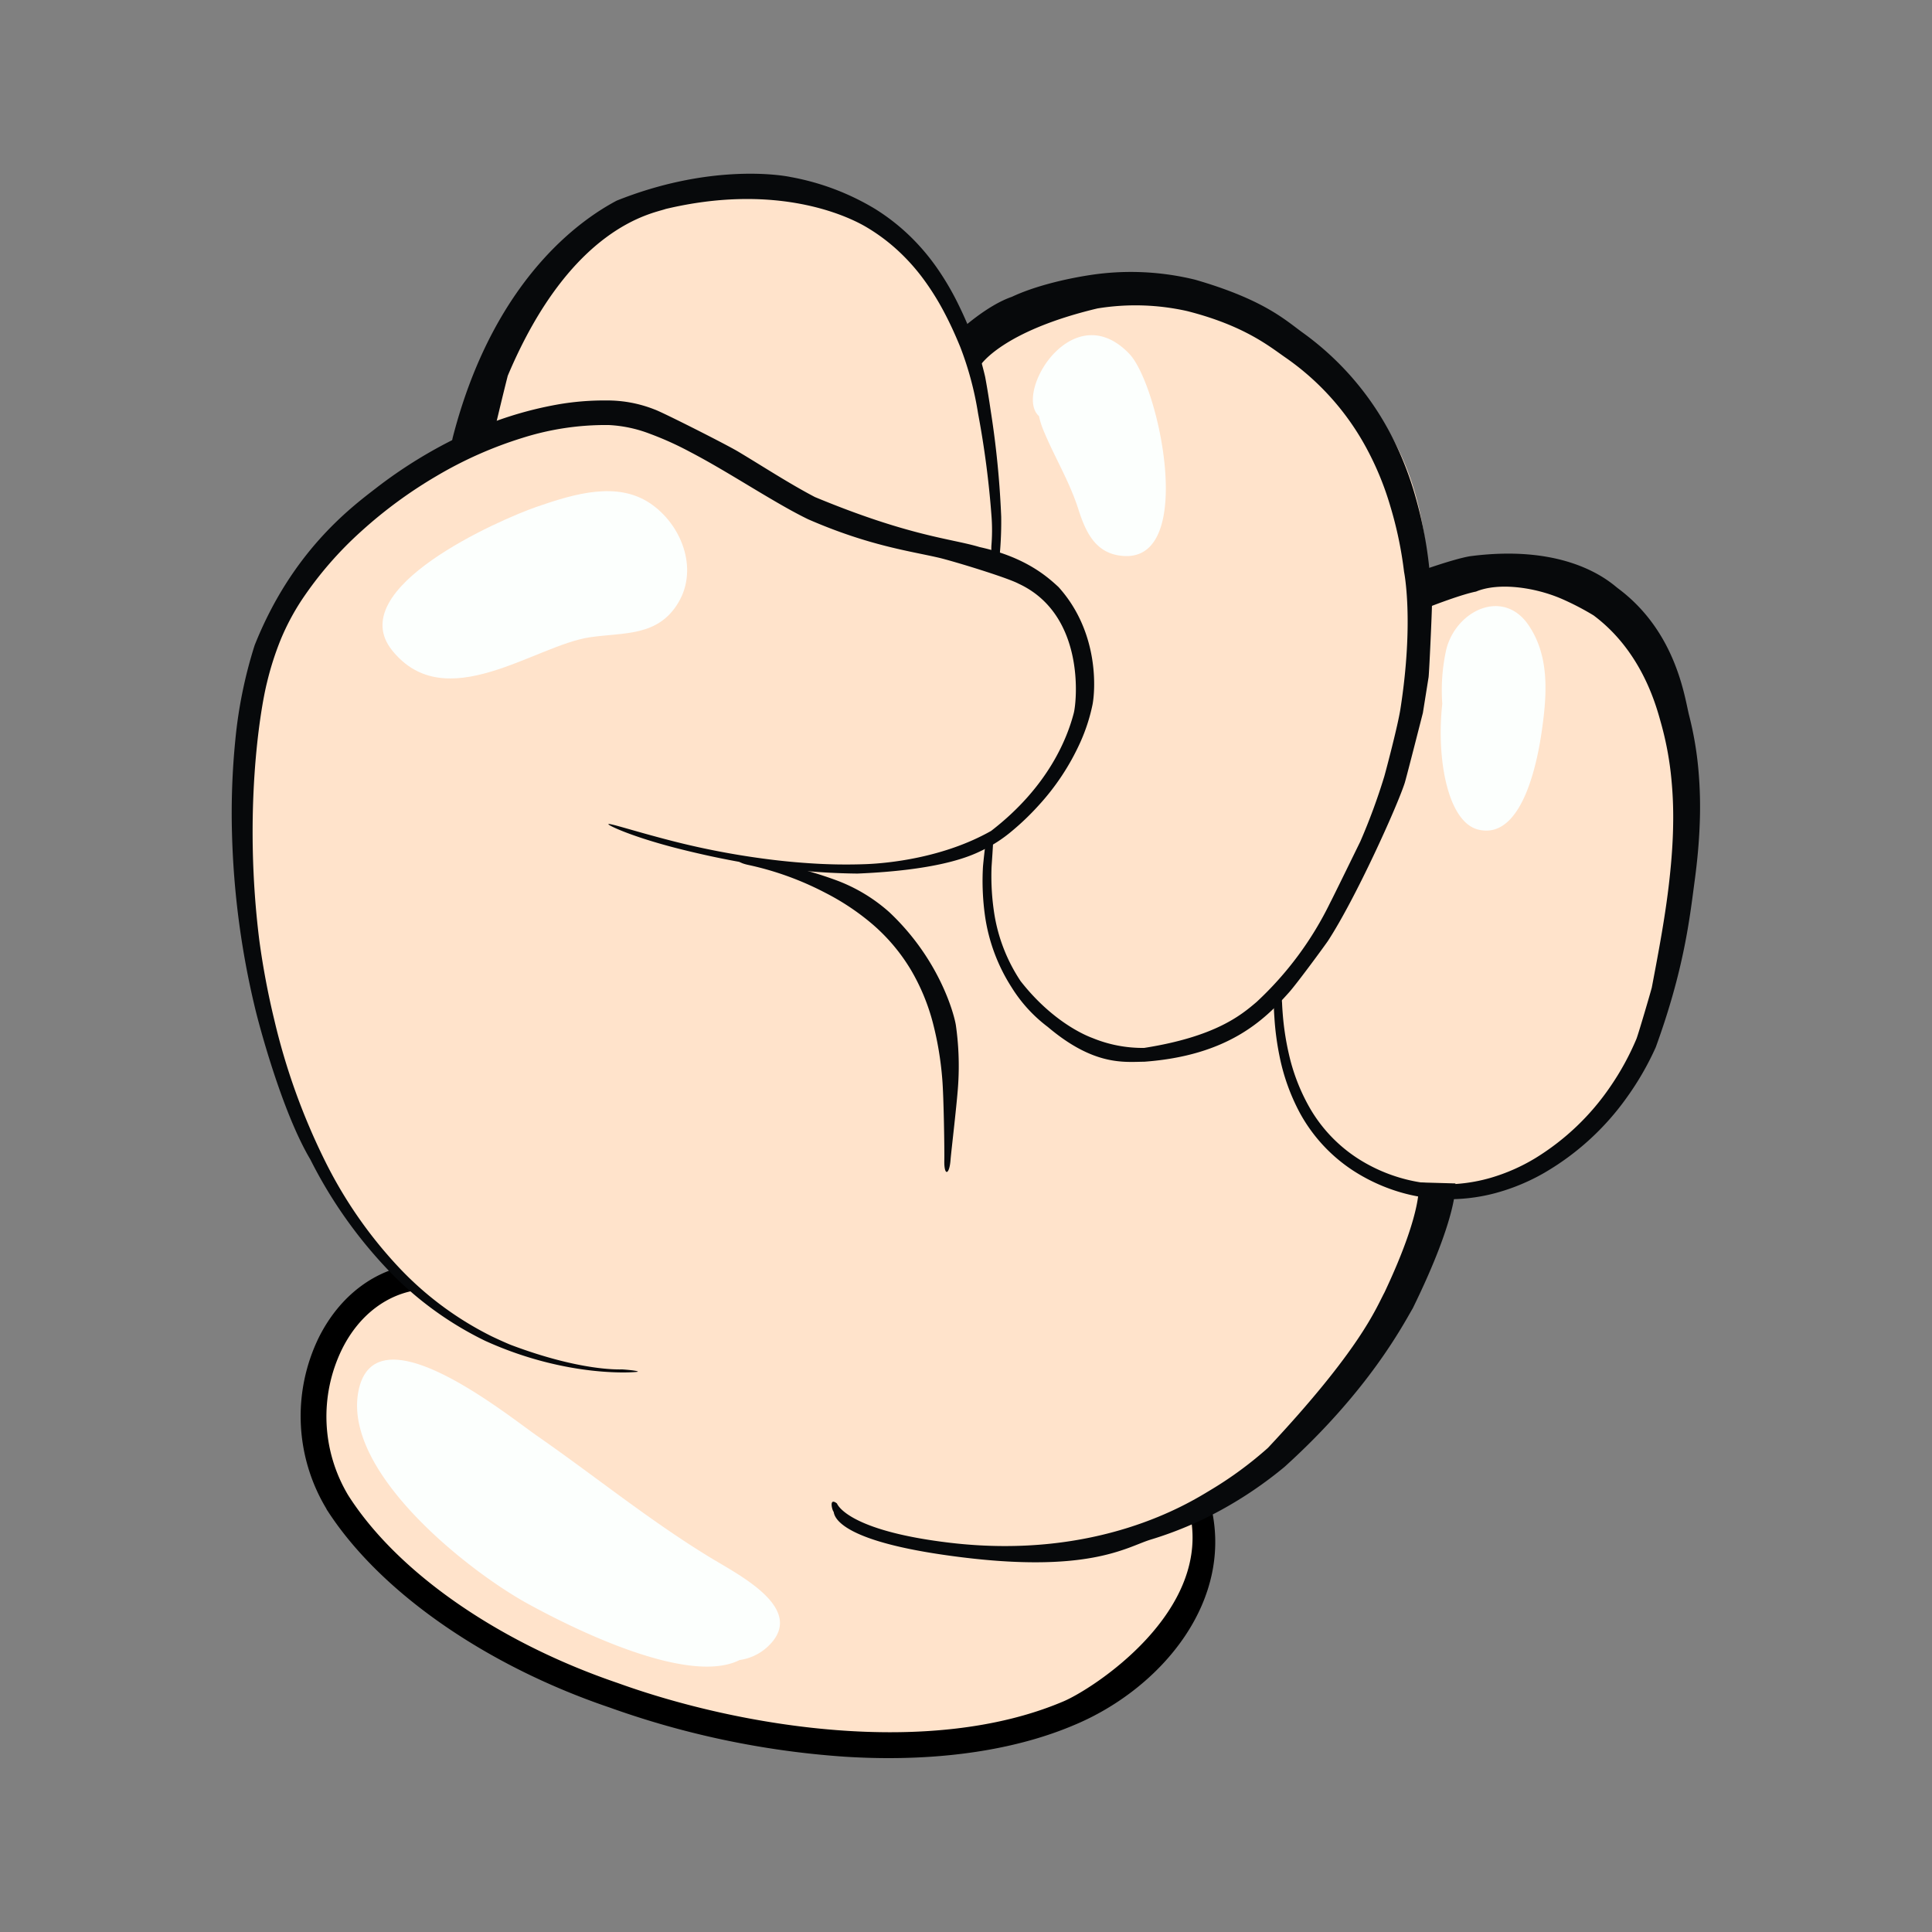 <svg id="Layer_1" data-name="Layer 1" xmlns="http://www.w3.org/2000/svg" viewBox="0 0 500 500"><rect x="0" y="0" width="500" height="500" fill="#808080" stroke="none"/><defs><style>.cls-1{fill:#ffe3cb;}.cls-2{fill:#fcfffd;}.cls-3{fill:#07090b;}</style></defs><path class="cls-1" d="M369.79,150.5C368,116.7,355,97.09,323.66,81.71c-30.79-15.12-46.28-9.28-73.84,8.1-7.92-39-57.72-49.91-88.76-32.93-35.41,19.35-48.78,65.17-50.91,104l8.76,110.32c-6.62,21.62-4.36,38.64,3.43,52.56-10.7,2.58-20.42,7.41-27.56,15.4-.41.15,0-.66-.29-.42-14.83,11.85-14.76,28-7.34,43.81,11.84,25.26,36.18,46.15,62,54.69,40.47,13.4,111,26.18,147.48-6,12.48-11,18.3-25.46,12.48-41.44a111.13,111.13,0,0,0,15.06-9.89c24.23-18.73,31.86-37.4,45.31-61.52,8.1-14.54,13.67-10.26,27.59-16.48,13.14-5.88,18.29-12.75,26.32-25.88C448.91,234.24,440.6,129,369.79,150.5Z"/><path class="cls-2" d="M139.09,371.66c15.22,10.6,28.86,21.73,44.54,31.32,7.65,4.68,25.76,13.62,14.78,23.42a13.32,13.32,0,0,1-7,3.21c-13.84,7-45.49-9.43-55-14.67-15.28-8.45-47.15-33.55-43.75-54.34C96.43,337.92,130.87,365.94,139.09,371.66Z"/><path d="M230,455q-5.61,0-11.43-.37a226.15,226.15,0,0,1-60.87-12.75c-32.4-11-59.79-30.23-73.22-51.34l0-.06a46.43,46.43,0,0,1-2-44.28c5.47-11,14.84-18,25.71-19.13a3.36,3.36,0,1,1,.71,6.68c-8.54.91-16,6.54-20.4,15.44A39.66,39.66,0,0,0,90.13,387c12.65,19.85,38.72,38,69.76,48.57,31.53,11.39,80.58,19.46,115.2,4.8,7.3-3,39.36-23.4,32.62-49.71-.46-1.8,4.87-3.93,5.36-2.14,7,25.54-12.66,48.71-35.39,58.05C264.5,452.12,248.16,455,230,455Z"/><path class="cls-3" d="M246,300.18c.14-1.92,1.77-15.47,2-20a74.54,74.54,0,0,0-.62-14.84c-.36-2.43-4-16.84-17.25-29.29a43.17,43.17,0,0,0-14.17-8.41,102.22,102.22,0,0,0-21.61-5.25c-4-.65-4.45.69-.52,1.49a78.74,78.74,0,0,1,19.79,7.19,62.75,62.75,0,0,1,12.09,8.05A48.18,48.18,0,0,1,235.74,251a53.69,53.69,0,0,1,5.72,13.84,84.2,84.2,0,0,1,2.39,14.33c.4,4.58.6,19.06.54,21.16C244.29,304.45,245.7,304.17,246,300.18Z"/><path class="cls-3" d="M376.65,306.27,367.1,306s1.63,6.38-8.79,28.47c-2.22,4.12-6.14,14.61-30.16,40.23a97.22,97.22,0,0,1-15,11c-5.37,3.24-28.9,18.07-67.2,13.58-27-3.18-29.34-10.18-29.34-10.18-2.19-1.71-1.21,1.84-.9,2.09s-1,7.14,29.91,11.4c35.94,5,45.93-2.24,52.17-4.14A95.72,95.72,0,0,0,316,390.8a103.6,103.6,0,0,0,16.42-11.16c21.86-19.76,30.66-36.74,33.2-41.05C377.68,314,376.65,306.27,376.65,306.27Z"/><path class="cls-3" d="M116.61,116.2l10.2.13c3.48-14.92,4.65-19.23,4.59-19.07,16.44-39,37.67-42,40.88-43.18,27.45-6.53,45.49,1,51.59,4.49a48.33,48.33,0,0,1,8.42,6.19,52.14,52.14,0,0,1,6.84,7.66,66.8,66.8,0,0,1,5.3,8.54c1.55,2.93,2.88,5.9,4.09,8.85a84,84,0,0,1,4.6,17.17,239.12,239.12,0,0,1,3.5,26.86,48.6,48.6,0,0,1-.05,7.44c-.21,4.87,1.79,5.21,2.09,3a94.15,94.15,0,0,0,.45-10.58,238.63,238.63,0,0,0-2.7-27.3c-.41-2.8-.87-5.72-1.43-8.75-.14-.75-1.09-4.35-1.22-4.73-.51-1.5-1-3-1.62-4.56a98.54,98.54,0,0,0-4-9.34,70.78,70.78,0,0,0-5.36-9.26,56.66,56.66,0,0,0-7.19-8.56,54.08,54.08,0,0,0-9.08-7.11,64.64,64.64,0,0,0-21.81-8.26c-3.82-.8-21.92-3.17-45.11,6.1-6.58,3.52-31.32,18-42.46,61.45Z"/><path class="cls-3" d="M248.58,85.36l5.14,9.18s5.5-8.81,30.31-14.72a61.06,61.06,0,0,1,23.22.69c14.68,3.73,21.21,9.09,25.31,11.94a67.42,67.42,0,0,1,20.84,23.09A77.08,77.08,0,0,1,359.81,131a99.92,99.92,0,0,1,3.56,17s2.62,12.61-.94,35.47c-.69,4.44-3.77,16.05-4.18,17.48a156.79,156.79,0,0,1-6.19,16.8s-7.42,15.2-7.79,15.82a86.89,86.89,0,0,1-19.07,25.74c-4.08,3.48-10.73,9-29.09,11.89a34.09,34.09,0,0,1-13.32-2.54c-.52-.21-9.76-3.38-18.66-14.75a43.82,43.82,0,0,1-6.79-17.32,63.13,63.13,0,0,1-.73-12.15c.09-1.41.4-5.72.38-6.24a1.72,1.72,0,0,1,0,.18c0-.18-1.86-.43-1.86-.43-.14.52-.62,4.93-.74,6.38a65,65,0,0,0,.52,12.65,46.35,46.35,0,0,0,6.88,18.52,37.68,37.68,0,0,0,9.38,10.27c12,10.15,19.77,9.05,25,9,21.52-1.59,30.95-10.64,37.48-18,1.92-2.16,8.3-10.8,10-13.23,7.26-11.12,18-35,19.9-40.94.46-1.48,4.69-18.1,4.69-18.1l1.48-9.26c.18-1.56.88-17.17.87-18.72s-.67-9.31-.67-9.31a107,107,0,0,0-3.45-18.12,84.44,84.44,0,0,0-6.66-16.93,75.23,75.23,0,0,0-22.64-26.05c-4.48-3.23-10-8.55-27.86-13.72a69.79,69.79,0,0,0-26.57-1.3c-7.89,1.16-15.68,3.27-20.87,5.73C255.48,79,248.58,85.36,248.58,85.36Z"/><path class="cls-3" d="M366.48,148.16l4,8.68s7.71-3,11.51-3.74c5.83-2.44,15.16-1.13,22.08,1.84a69.61,69.61,0,0,1,8.34,4.32c12.74,9.5,16.35,23.94,17.49,28a81.9,81.9,0,0,1,2.47,12.6,101.89,101.89,0,0,1,.64,13.4c-.06,4.57-.4,9.21-.91,13.89-1,9.36-2.8,18.87-4.61,28.4-.12.59-3.55,12.31-4,13.36a69,69,0,0,1-6.67,12.2,63.87,63.87,0,0,1-19.43,18.59,48.44,48.44,0,0,1-11.75,5.16,42.82,42.82,0,0,1-12.13,1.65,42.29,42.29,0,0,1-21.43-6.27,38.41,38.41,0,0,1-13.18-13.63,50.48,50.48,0,0,1-5.36-13.91,70.71,70.71,0,0,1-1.51-9.59c-.19-2.24-.23-3.44-.23-3.44-.11-2.13-.61-3.2-1.15-3.21s-1.09,1.09-1,3.28c0,0,0,1.24.16,3.54a71.94,71.94,0,0,0,1.32,10A53.23,53.23,0,0,0,336.39,288a41.62,41.62,0,0,0,13.88,15,46.7,46.7,0,0,0,10.64,5.09,44.68,44.68,0,0,0,12.48,2.24,46.56,46.56,0,0,0,13.33-1.48,53,53,0,0,0,12.92-5.31A68.25,68.25,0,0,0,421,284.05a74.37,74.37,0,0,0,7.5-13c7.39-20.3,8.8-33.52,10.09-43.19.65-4.83,1.11-9.67,1.29-14.49a108.6,108.6,0,0,0-.35-14.34,88.13,88.13,0,0,0-2.37-13.81c-1.15-4.45-3.22-21.6-18.38-32.92-1.62-1.19-12.32-11.75-38.34-8.35C375.86,144.73,366.48,148.16,366.48,148.16Z"/><path class="cls-2" d="M292.22,91.52c-7.13-7.39-14.38-5.18-19.21-.29a14.29,14.29,0,0,0-1.22,1.35c-4.28,5.19-6,12.36-2.91,15.1a22.13,22.13,0,0,0,1.13,3.61c2.88,7,6.72,13.17,9.07,20.5,1.92,6,4.53,11.79,12,12.11C309.57,144.7,299.92,99.5,292.22,91.52Z"/><path class="cls-2" d="M395.73,162c-6.56-10-19-4.05-21.47,6.23a48.89,48.89,0,0,0-1,13.94c-1.58,14.33,1.45,30.59,9.31,32.53,11.8,2.9,15.56-19.1,16.51-26C400.36,179.64,401,169.93,395.73,162Z"/><path class="cls-1" d="M258.33,145.8c-13.43-4.86-29-6.44-43.24-12-16.18-6.37-39.49-26.48-57.32-27C125,105.9,85.38,132.35,71.33,161c-21.87,44.59-8.54,194.24,93.74,194.81l-7.92-141.77c25,9.17,80.07,19.72,102.9.77C284.74,194.33,293,158.32,258.33,145.8Z"/><path class="cls-3" d="M174.73,219.41q4.13,1.07,9.17,2.17c3.36.72,7,1.43,11,2.09a172.42,172.42,0,0,0,27,2.41c21.8-.91,29.55-4.67,32.27-6a36.34,36.34,0,0,0,7.71-5,66.69,66.69,0,0,0,6.78-6.49,61.65,61.65,0,0,0,10.86-16.35,46.67,46.67,0,0,0,3.21-9.82c.7-3.45,1.92-18.63-8.79-30.5-2.81-2.59-8.46-7.72-20.42-10.34-7.19-2.19-18-2.72-42.63-12.95-6.62-3.47-13.1-7.71-19.84-11.75-3.37-2-19.58-10.18-21.55-10.87a33.2,33.2,0,0,0-12.57-2.37,70,70,0,0,0-12.38,1,96.17,96.17,0,0,0-25.1,8.08,121.48,121.48,0,0,0-22.25,13.7C90.3,131.72,75.42,143.08,65.9,167a117.77,117.77,0,0,0-5,24.53,191.11,191.11,0,0,0-.86,24.17,217.21,217.21,0,0,0,6,45.34c.84,3.55,6.86,26.56,14.26,39a118.81,118.81,0,0,0,21,29.52A87.71,87.71,0,0,0,125.55,347c21.54,9.79,39.34,8.14,39.51,8s-1.15-.4-4-.6c-.71,0-10.65.5-28.72-6.29-.95-.35-4.77-2.08-5.72-2.59a84.62,84.62,0,0,1-23-17.1,114.22,114.22,0,0,1-19.5-27.95A168.86,168.86,0,0,1,71,264a202.89,202.89,0,0,1-3.88-20.57c-4.12-32.91.11-59.4,2-66.89a77.34,77.34,0,0,1,3.52-11A61.4,61.4,0,0,1,78,155.4a94.48,94.48,0,0,1,15.5-17.91A117.26,117.26,0,0,1,113,123.18a103.78,103.78,0,0,1,22.29-9.88A71.28,71.28,0,0,1,157.55,110a34.22,34.22,0,0,1,10.53,2.22,82.45,82.45,0,0,1,10.38,4.67c6.83,3.56,13.45,7.74,20.23,11.74,3.4,2,6.84,4,10.46,5.76,15.72,6.86,26.44,8.23,33.78,9.94,3.67.86,17.61,5.1,20.69,6.73,17.25,8,15.09,30.33,14.27,33.49-1.65,6.35-6.48,19-21.39,30.49-12.47,7.06-26.91,8.37-32.17,8.59a139.24,139.24,0,0,1-15.12-.24c-4.79-.32-9.32-.83-13.54-1.44a203.07,203.07,0,0,1-21.62-4.29c-5.76-1.48-9.94-2.71-12.67-3.48s-4-1.09-3.93-.85C157.63,213.7,163.32,216.45,174.73,219.41Z"/><path class="cls-2" d="M168.15,130.19c-8.45-5.59-19.19-2.53-29.34,1-9.36,3.25-50.26,21.05-37.31,37.15,13.81,17.17,36.88-1.29,51.13-3.41,8.74-1.3,17.64-.07,22.94-9S176.23,135.55,168.15,130.19Z"/></svg>